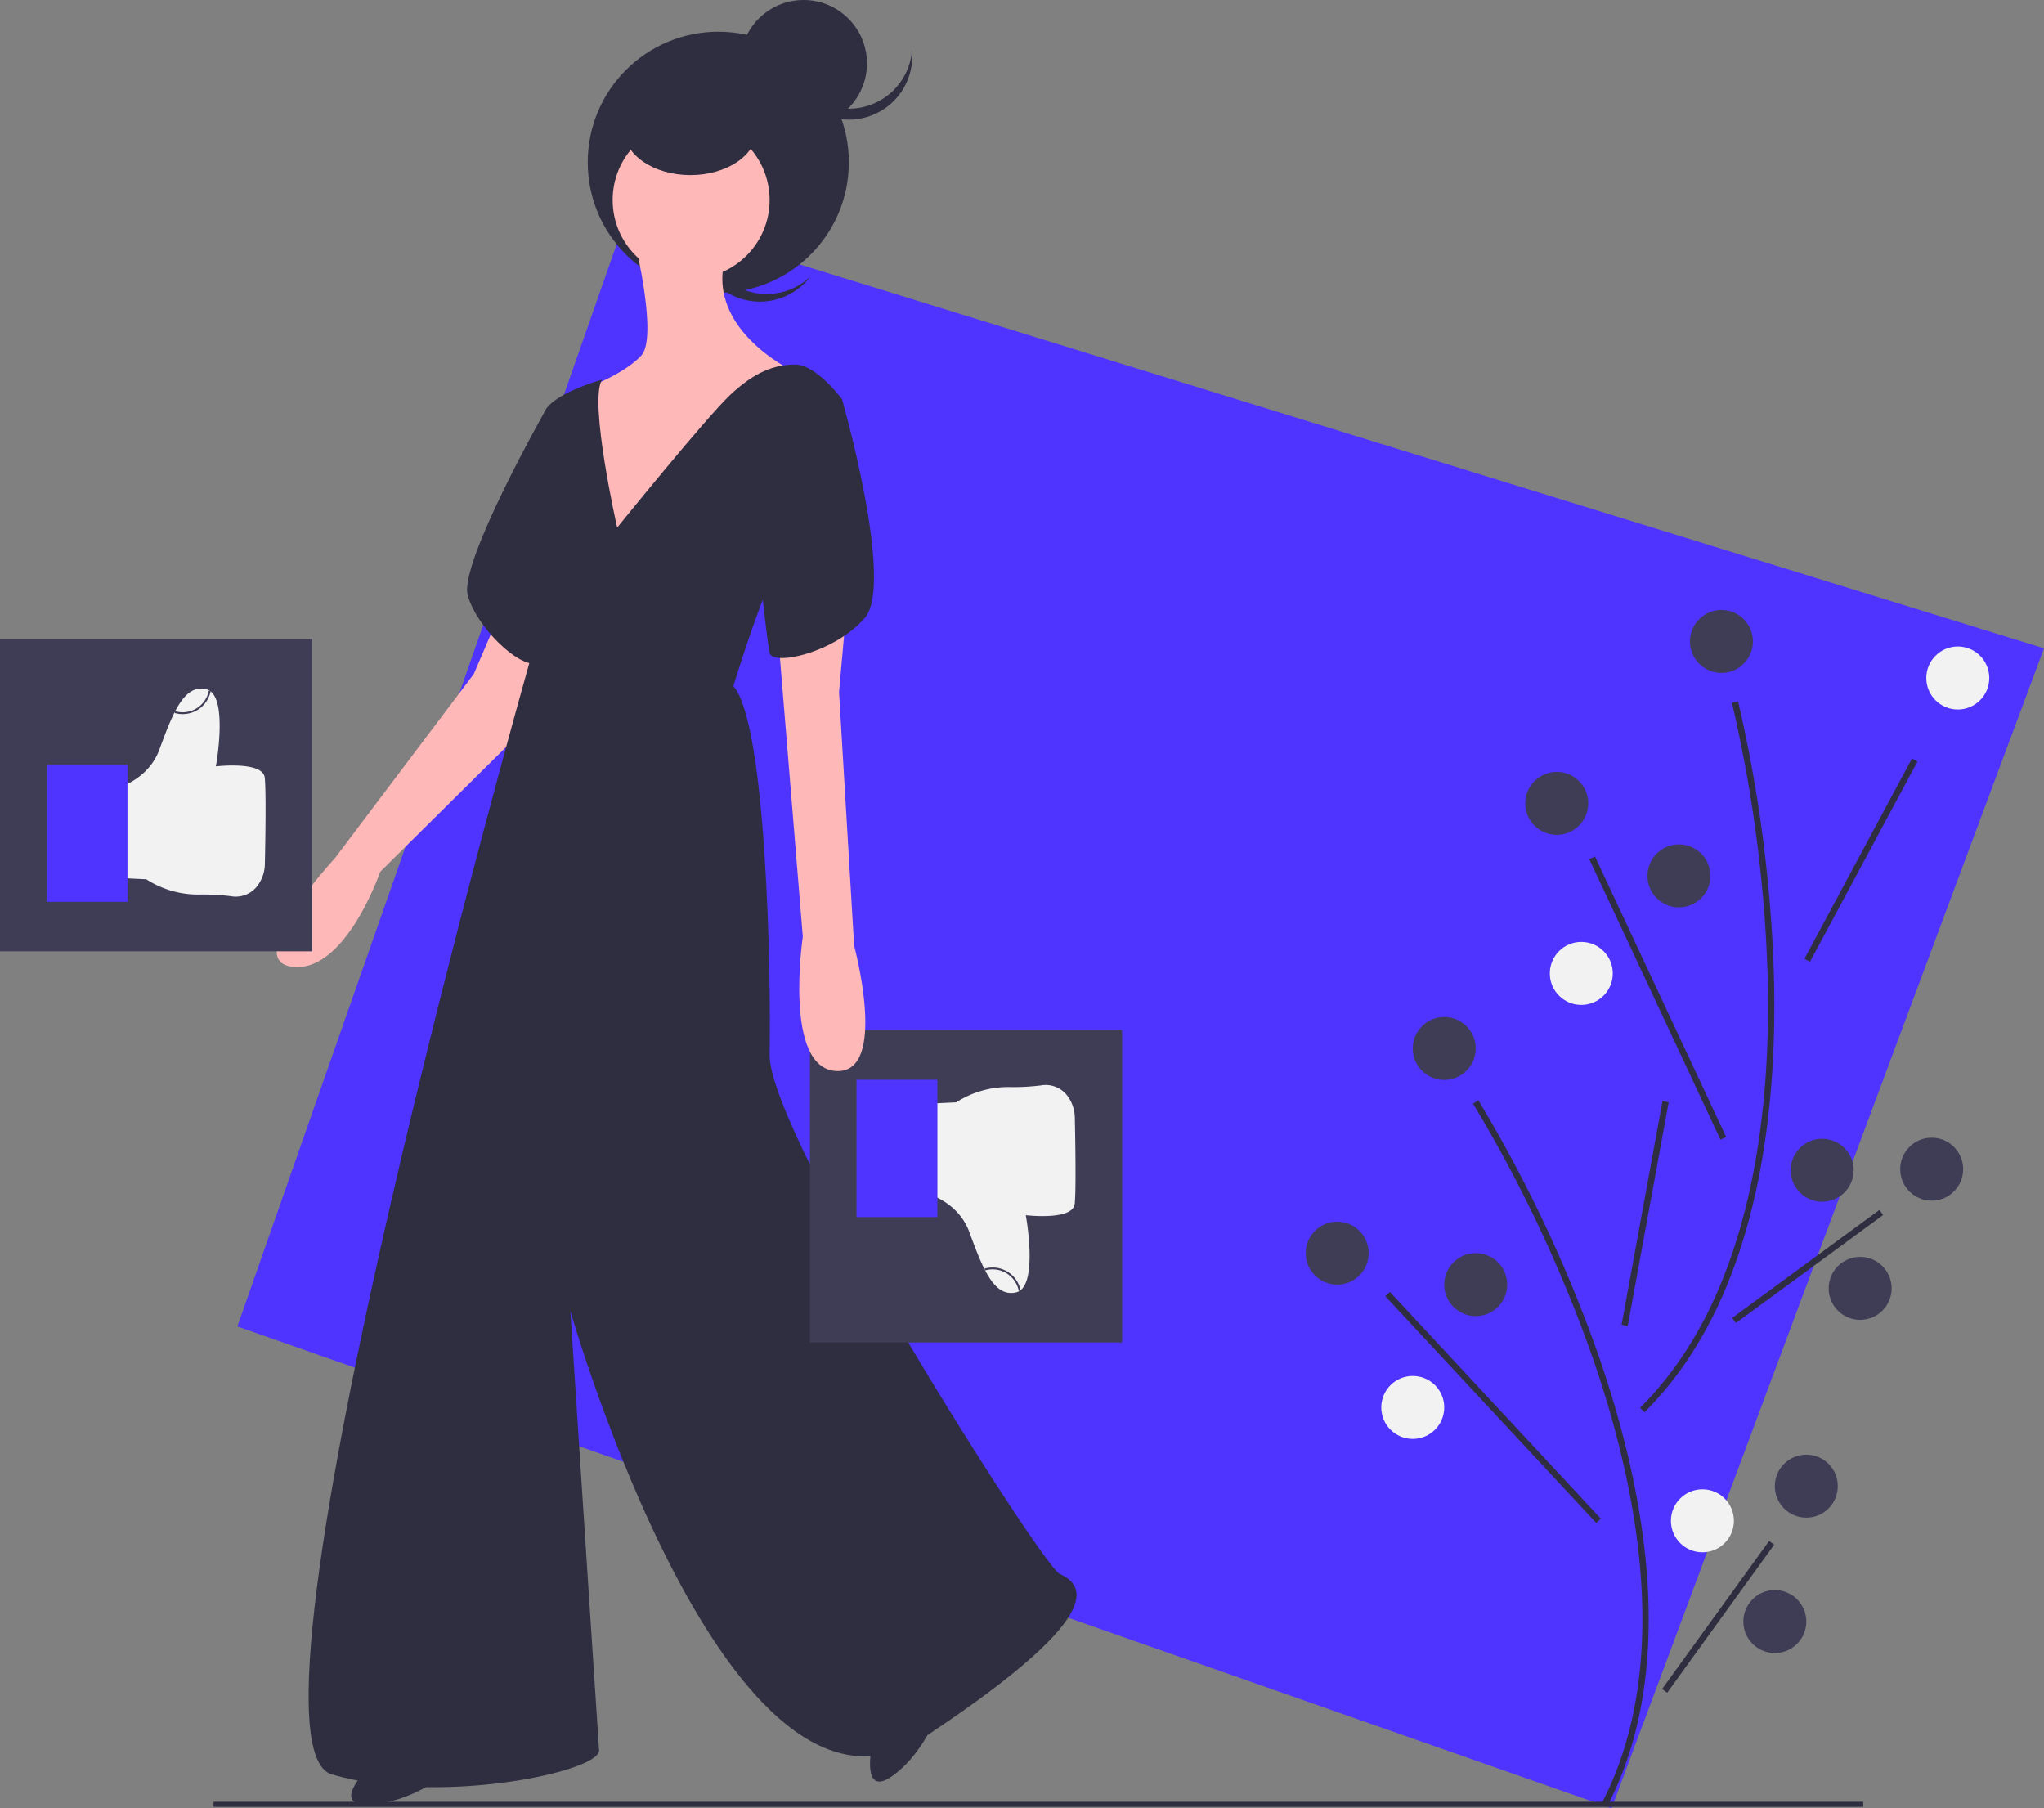 <svg id="f6465fa9-e96b-4147-83dd-e88551c83a87" data-name="Layer 1" xmlns="http://www.w3.org/2000/svg" width="802.884" height="710.172" viewBox="0 0 802.884 710.172"><rect x="0" y="0" width="802.884" height="710.172" fill="#808080" stroke="none"/><title>like dislike</title><polygon points="633.038 710.172 93.241 520.955 246.731 83.078 802.884 254.625 633.038 710.172" fill="#4f34ff"/><rect x="83.884" y="707.625" width="648" height="2" fill="#2f2e41"/><path d="M830.026,803.832l-2.198-1.135C856.374,747.51,841.11,675.843,823.279,625.44a543.265,543.265,0,0,0-46.101-97.296l2.091-1.321a546.042,546.042,0,0,1,46.341,97.791C843.605,675.478,858.976,747.861,830.026,803.832Z" transform="translate(-198.558 -94.688)" fill="#2f2e41"/><rect x="799.754" y="570.149" width="89.264" height="2.473" transform="matrix(0.18, -0.984, 0.984, 0.18, -68.025, 1204.628)" fill="#2f2e41"/><rect x="783.788" y="586.627" width="2.474" height="121.63" transform="translate(-429.282 613.562) rotate(-42.94)" fill="#2f2e41"/><rect x="837.579" y="728.444" width="71.738" height="2.474" transform="translate(-428.166 915.373) rotate(-54.137)" fill="#2f2e41"/><circle cx="525.251" cy="492.156" r="12.367" fill="#3f3d56"/><circle cx="579.665" cy="504.523" r="12.367" fill="#3f3d56"/><circle cx="554.932" cy="552.754" r="12.367" fill="#f2f2f2"/><circle cx="709.518" cy="583.671" r="12.367" fill="#3f3d56"/><circle cx="668.707" cy="597.274" r="12.367" fill="#f2f2f2"/><circle cx="697.151" cy="636.848" r="12.367" fill="#3f3d56"/><circle cx="567.299" cy="411.772" r="12.367" fill="#3f3d56"/><path d="M844.52,649.318l-1.743-1.755c44.11-43.757,51.586-116.649,50.091-170.093a543.266,543.266,0,0,0-14.003-106.751l2.395-.616a546.042,546.042,0,0,1,14.08,107.296C896.85,531.332,889.256,604.938,844.52,649.318Z" transform="translate(-198.558 -94.688)" fill="#2f2e41"/><rect x="884.919" y="431.27" width="89.264" height="2.473" transform="translate(-89.806 952.16) rotate(-61.766)" fill="#2f2e41"/><rect x="848.47" y="425.849" width="2.474" height="121.63" transform="translate(-324.706 311.034) rotate(-25.06)" fill="#2f2e41"/><rect x="872.741" y="590.843" width="71.738" height="2.474" transform="translate(-372.786 557.326) rotate(-36.258)" fill="#2f2e41"/><circle cx="769.018" cy="266.271" r="12.367" fill="#f2f2f2"/><circle cx="611.494" cy="315.511" r="12.367" fill="#3f3d56"/><circle cx="659.484" cy="343.987" r="12.367" fill="#3f3d56"/><circle cx="621.137" cy="382.295" r="12.367" fill="#f2f2f2"/><circle cx="758.764" cy="459.179" r="12.367" fill="#3f3d56"/><circle cx="715.748" cy="459.596" r="12.367" fill="#3f3d56"/><circle cx="730.668" cy="505.992" r="12.367" fill="#3f3d56"/><circle cx="676.19" cy="251.918" r="12.367" fill="#3f3d56"/><path d="M483.04,203.732a24.897,24.897,0,0,1-3.093-33.567c-.501.47-.991.958-1.46,1.477a24.9,24.9,0,0,0,36.939,33.399c.469-.519.905-1.055,1.323-1.601A24.897,24.897,0,0,1,483.04,203.732Z" transform="translate(-198.558 -94.688)" fill="#2f2e41"/><circle cx="282.148" cy="63.731" r="51.281" fill="#2f2e41"/><path d="M342.572,789.802s-13.636,13.636,0,13.636,26.678-8.893,26.678-8.893Z" transform="translate(-198.558 -94.688)" fill="#2f2e41"/><path d="M540.904,781.256s-3.774,18.911,7.568,11.342,17.256-22.205,17.256-22.205Z" transform="translate(-198.558 -94.688)" fill="#2f2e41"/><path d="M393.557,338.644l-8.893,20.75-54.542,72.327s-37.349,40.314-16.6,42.685,34.385-37.349,34.385-37.349l64.028-63.435,7.114-29.05Z" transform="translate(-198.558 -94.688)" fill="#ffb8b8"/><path d="M420.828,254.46l-8.594,2.406s-33.499,59.25-29.942,71.7,19.564,27.864,26.678,26.678S420.828,254.46,420.828,254.46Z" transform="translate(-198.558 -94.688)" fill="#2f2e41"/><path d="M448.099,190.433s8.893,36.757,2.371,43.871-20.75,12.45-20.75,12.45l2.371,66.399s27.271-9.486,28.457-10.671S486.041,262.76,486.041,262.76l23.714-22.528s-36.164-17.193-25.492-46.835S448.099,190.433,448.099,190.433Z" transform="translate(-198.558 -94.688)" fill="#ffb8b8"/><circle cx="271.477" cy="78.552" r="30.828" fill="#ffb8b8"/><path d="M435.056,243.789s-21.935,5.928-23.121,14.228,0,25.492-1.779,29.05-7.114,8.893-4.743,31.421,1.186,36.164,1.186,36.164S286.252,779.13,328.937,791.58s105.527-1.186,104.934-9.486-11.264-172.519-11.264-172.519,62.249,218.168,139.319,167.183,59.878-60.47,52.763-64.028S500.27,540.213,500.863,508.792s-1.186-129.834-14.228-144.655c0,0,13.636-45.056,20.157-50.985s22.528-61.656,22.528-61.656-10.078-13.635-18.378-13.635-16.007,2.964-25.492,11.857S440.985,301.888,440.985,301.888,429.721,252.089,435.056,243.789Z" transform="translate(-198.558 -94.688)" fill="#2f2e41"/><ellipse cx="271.18" cy="50.985" rx="26.085" ry="17.785" fill="#2f2e41"/><circle cx="315.644" cy="24.9" r="24.9" fill="#2f2e41"/><path d="M531.987,137.373a24.897,24.897,0,0,1-24.807-22.825c-.057.685-.093,1.376-.093,2.075a24.9,24.9,0,1,0,49.799,0c0-.699-.036-1.39-.093-2.075A24.897,24.897,0,0,1,531.987,137.373Z" transform="translate(-198.558 -94.688)" fill="#2f2e41"/><rect y="251.002" width="122.623" height="122.623" fill="#3f3d56"/><path d="M240.499,405.288s15.513-2.216,20.683-16.251,9.603-25.854,18.467-23.638,3.693,30.286,3.693,30.286,18.467-2.216,19.206,4.432c.612,5.504.21,26.707.054,33.839a14.616,14.616,0,0,1-2.547,8.081,10.656,10.656,0,0,1-10.803,4.617,86.239,86.239,0,0,0-12.356-.646,37.668,37.668,0,0,1-20.885-6.002h0l-15.513-.739Z" transform="translate(-198.558 -94.688)" fill="#f2f2f2"/><rect x="18.303" y="300.259" width="31.764" height="53.925" fill="#4f34ff"/><path d="M270.263,375.136a11.045,11.045,0,0,1-3.152-.453l.211-.708a10.461,10.461,0,0,0,13.262-8.072l.726.138a11.167,11.167,0,0,1-11.046,9.094Z" transform="translate(-198.558 -94.688)" fill="#3f3d56"/><rect x="318.146" y="404.625" width="122.623" height="122.623" fill="#3f3d56"/><path d="M558.645,562.336s15.513,2.216,20.683,16.251,9.603,25.854,18.467,23.638,3.693-30.286,3.693-30.286,18.467,2.216,19.206-4.432c.612-5.504.21-26.707.054-33.839a14.616,14.616,0,0,0-2.547-8.081,10.656,10.656,0,0,0-10.803-4.617,86.239,86.239,0,0,1-12.356.646,37.668,37.668,0,0,0-20.885,6.002h0l-15.513.739Z" transform="translate(-198.558 -94.688)" fill="#f2f2f2"/><rect x="336.449" y="424.066" width="31.764" height="53.925" fill="#4f34ff"/><path d="M588.409,592.488a11.045,11.045,0,0,0-3.152.453l.211.708a10.461,10.461,0,0,1,13.262,8.072l.726-.138a11.167,11.167,0,0,0-11.046-9.094Z" transform="translate(-198.558 -94.688)" fill="#3f3d56"/><path d="M531.098,333.309l-2.964,33.199,5.928,99.598s13.636,50.392-7.114,49.206-13.043-52.763-13.043-52.763l-9.486-115.605Z" transform="translate(-198.558 -94.688)" fill="#ffb8b8"/><path d="M513.905,243.196l15.414,8.3s20.75,72.327,8.893,85.963-36.164,18.971-37.349,13.635-5.336-45.056-5.336-45.056Z" transform="translate(-198.558 -94.688)" fill="#2f2e41"/></svg>